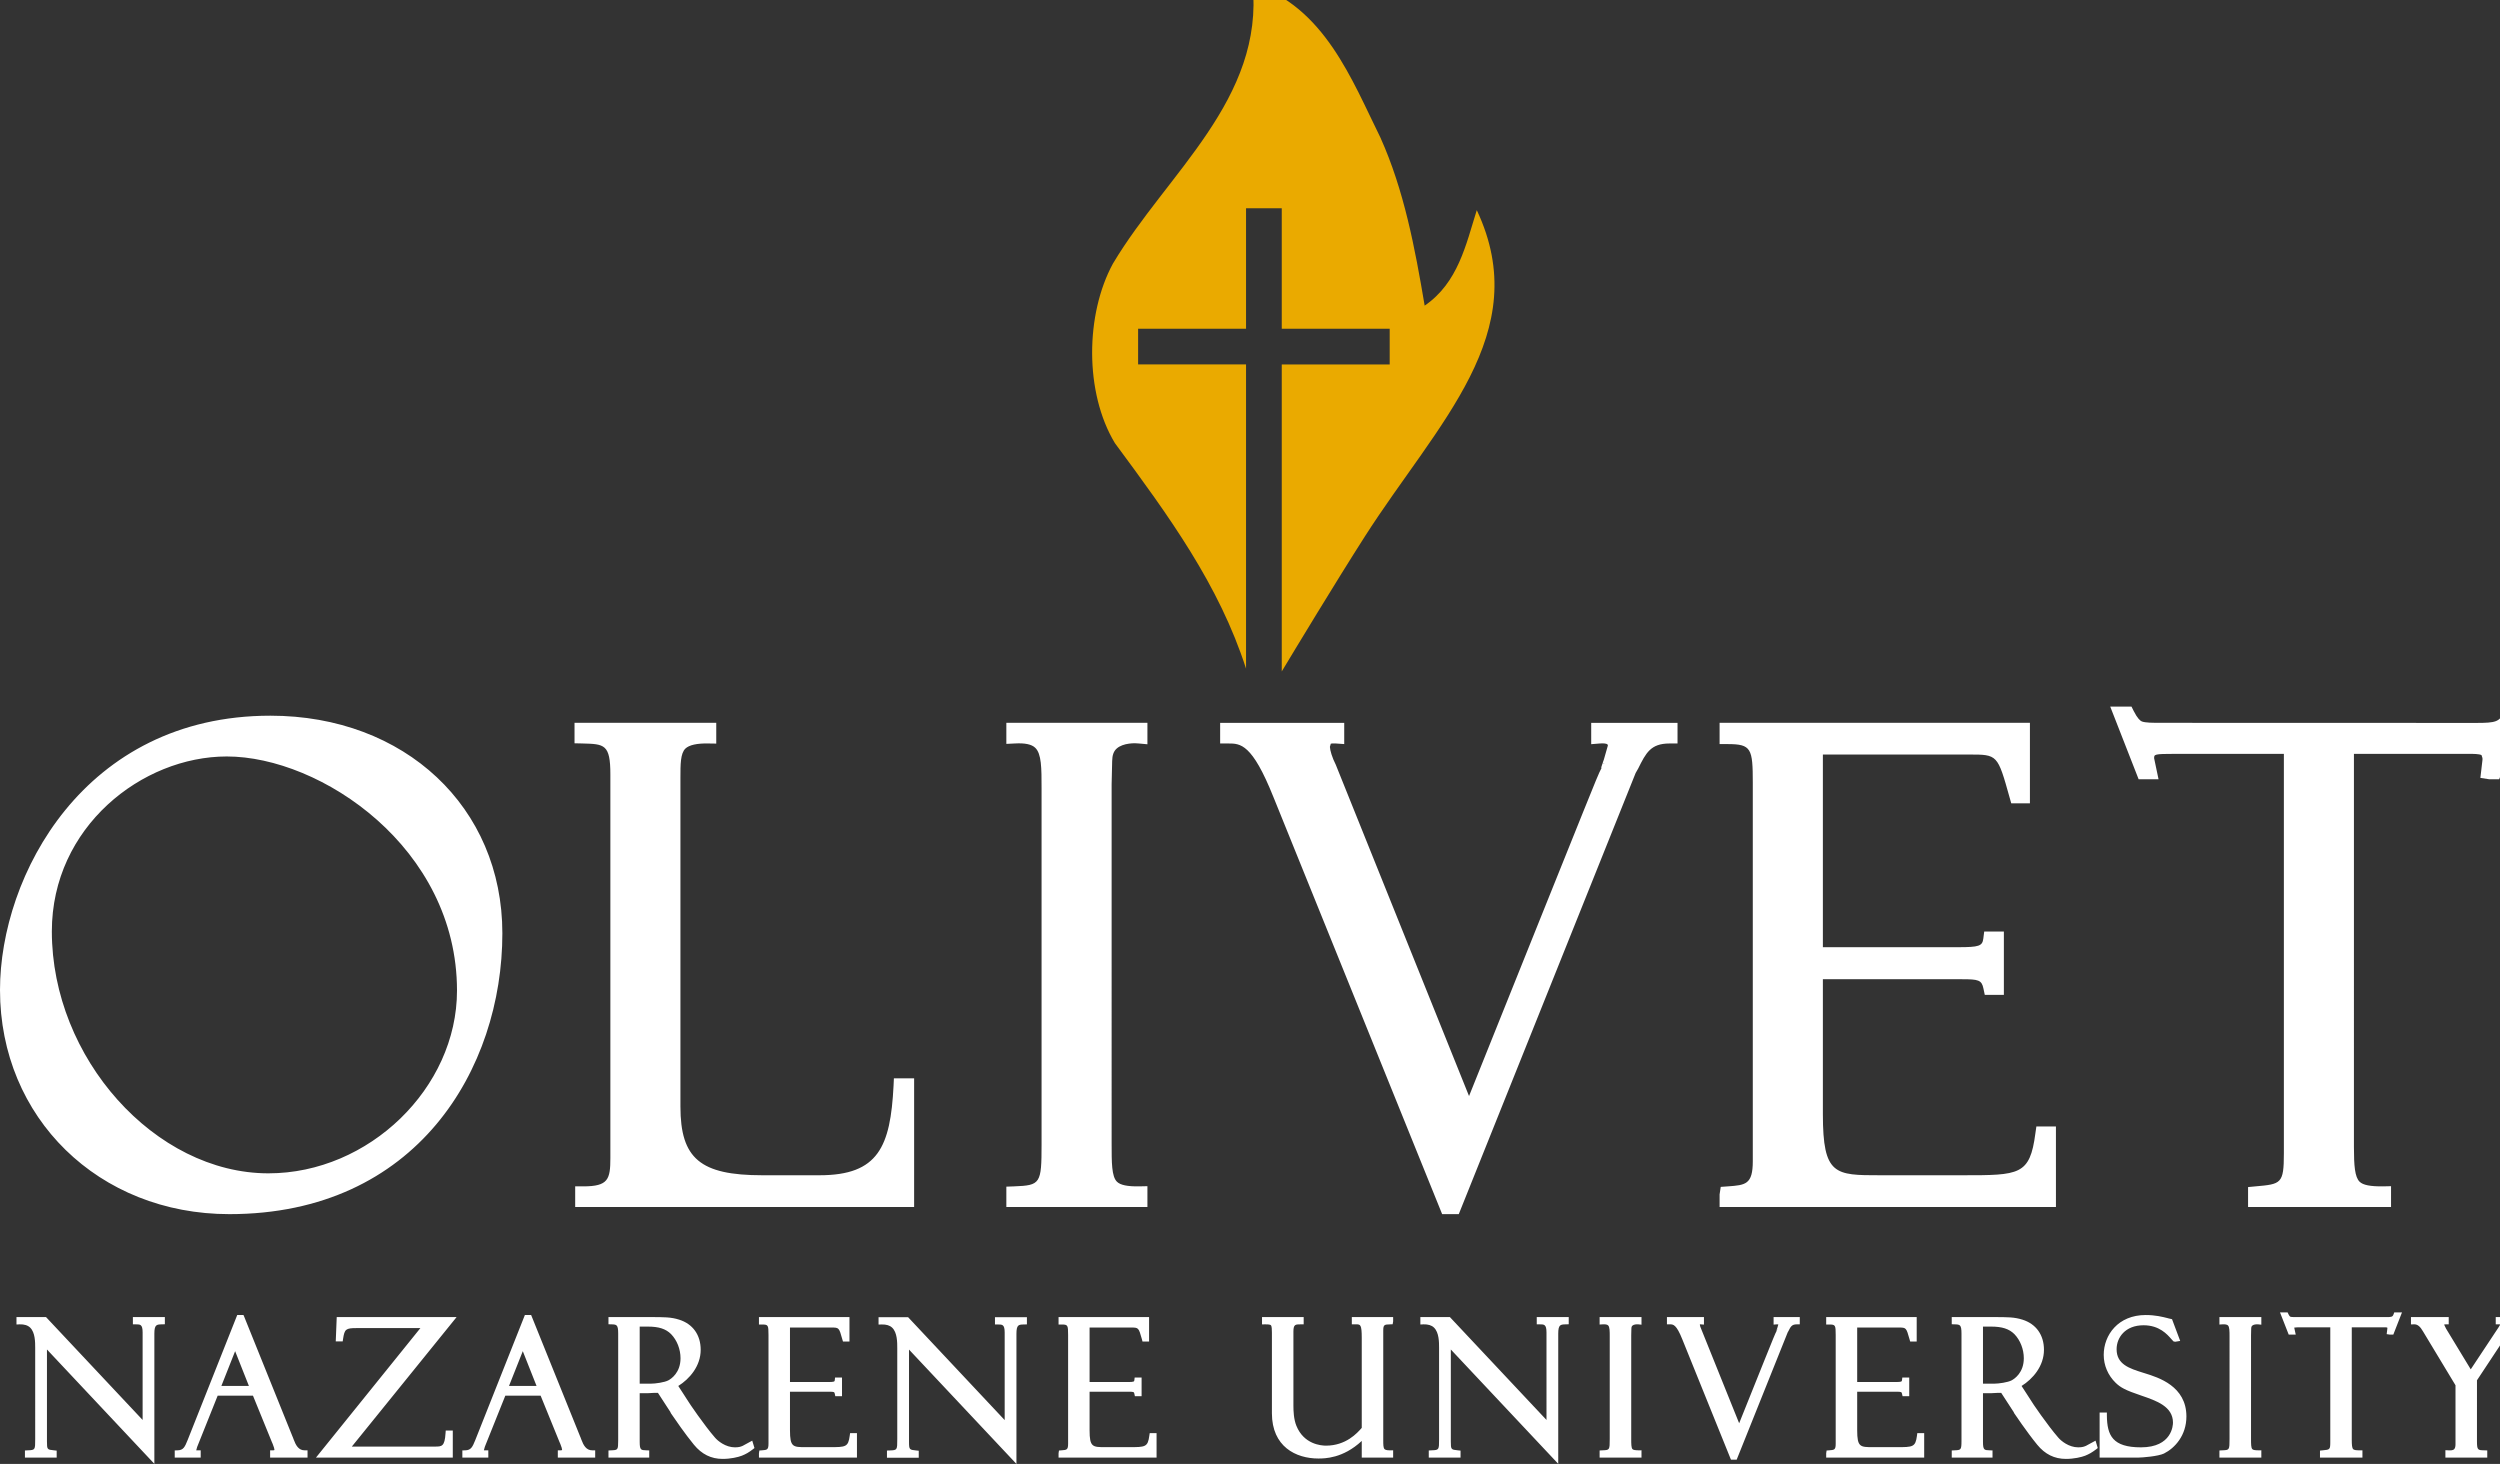 <?xml version="1.0" encoding="UTF-8" standalone="no"?>
<svg
   xmlns:dc="http://purl.org/dc/elements/1.1/"
   xmlns:cc="http://creativecommons.org/ns#"
   xmlns:rdf="http://www.w3.org/1999/02/22-rdf-syntax-ns#"
   xmlns:svg="http://www.w3.org/2000/svg"
   xmlns="http://www.w3.org/2000/svg"
   viewBox="0 0 320 187.382"
   height="187.382"
   width="320"
   xml:space="preserve"
   id="svg2"
   version="1.1"><rect x="0" y="0" width="320" height="187.382" fill="#333333" stroke="none"/><defs
     id="defs6" /><g
     transform="matrix(0.043,0,0,-0.043,0,187.382)"
     id="logo"><path
       id="name"
       style="fill:#ffffff"
       d="m 7117.51,764.84 h -425.58 v 59.281 l 21.74,2.059 c 76.81,6.769 84.83,7.492 84.83,98.269 V 2113.66 h -324.9 c -61.33,0 -61.33,-1.5 -61.33,-13.06 l 13.12,-62.55 h -59.24 l -84.54,216.31 h 63.29 l 6.57,-13.13 c 11.06,-21.96 19.29,-29.02 24.25,-31.12 11.15,-4.07 31.22,-4.07 59.01,-4.07 l 937.25,-0.28 c 55.52,0.07 69.71,2.72 80.96,32.95 l 5.89,15.65 h 65.1 l -84.58,-216.31 h -29.88 l -26.03,4.08 6.28,54.21 -0.11,4.83 -2.8,8.73 c -6.46,3.65 -24.34,3.76 -36.97,3.76 -0.36,0 -0.71,0 -0.71,0 h -342.1 V 943.75 c 0,-56.41 2.7,-89.648 16.89,-103.699 10.4,-10.11 31.93,-14.16 69.28,-13.832 l 24.31,0.562 z m -997.5,0 H 5118.8 v 37.461 l 3.4,22.39 21.04,1.489 c 52.61,3.8 74.4,5.359 74.4,75 v 1125.77 c 0,102.7 -4.15,115.8 -74.83,115.8 h -24.01 v 63.29 h 923.77 v -239.65 h -55.6 l -4.89,17.42 c -35.79,127.86 -35.79,127.86 -120.44,127.86 h -435.37 v -573.51 h 402.44 c 62.51,0 72.35,3.37 75.15,25.71 l 2.63,20.83 h 58.56 v -188.38 h -56.87 l -4.01,19.02 c -5.21,25.26 -15.17,27.46 -63.86,27.46 h -414.04 v -402.13 c 0,-181.389 36.01,-181.389 169.97,-181.389 h 246.03 c 169.54,0 200.08,0 216.55,124.547 l 2.98,20.762 h 58.21 z M 4342.39,743.551 h -49.52 l -2.27,5.679 c -4.79,11.809 -461.45,1140.96 -497.59,1230.18 h -0.04 l -2.31,5.71 c -63.78,159.48 -98.23,159.48 -134.7,159.48 h -23.91 v 61.44 h 369.35 v -63.22 l -25.44,1.8 c -8.02,0.54 -12.45,-0.06 -14.58,-0.67 l -2.59,-9.5 c 0.42,-10.36 6.42,-31.4 17.49,-53.12 0.31,-0.67 334.68,-832.23 396.66,-986.31 40.72,101.64 133.25,332.27 218.36,544.07 45.8,114.02 89.43,222.54 121.68,302.58 34.27,85.04 47.61,118.13 54.67,130.47 l -1.49,0.5 c 0,0 3.94,11.68 4.47,13.63 l 6.74,-1.88 -6.56,2.59 3.58,10.08 11.92,41.75 -1.46,3.44 c -3.3,1.88 -10.46,3.37 -22.35,2.37 l -25.89,-2.12 v 63.54 h 256.96 v -61.44 h -23.81 c -56.19,0 -70.17,-28.11 -93.34,-74.68 l -7.55,-13.21 C 4868.76,2056.08 4398.34,883.012 4344.7,749.262 Z m -926.82,21.289 h -419.93 v 60.531 l 23.16,0.848 c 78.61,3.011 81.67,7.691 81.67,125.301 v 1060 c 0,59.57 0,102.6 -19.01,120.37 -10.65,10.22 -30.59,14.44 -60.53,12.71 l -25.29,-1.24 v 62.68 h 419.93 v -63.83 l -26.11,2.41 c -8.83,1.32 -46.16,2.28 -65.46,-15.21 -8.97,-8.09 -13.08,-19.55 -13.37,-37.18 l -1.6,-69.26 V 953.582 c 0,-56.883 0,-97.992 15.8,-113.504 10.06,-10.058 31.39,-14.43 66.44,-13.859 l 24.3,0.562 z m -694.46,0 H 1712.17 v 61.379 h 24.01 c 74.47,0 80.72,20.679 80.72,84.711 v 1141.39 c 0,90.11 -17.64,90.57 -83.31,92.28 l -23.37,0.52 v 60.92 h 421.88 v -61.81 l -24.37,0.37 c -32.67,0.63 -56.3,-4.48 -67.54,-15.26 -14.73,-14.55 -14.73,-46.44 -14.73,-86.81 v -978.7 c 0,-154.85 59.17,-204.549 243.51,-204.549 h 170.5 c 175.72,0 211.05,85.75 220.38,265.859 l 1.03,22.71 h 60.23 z M 799.074,864.992 c -337.453,0 -644.746,343.238 -644.746,720.138 0,311.52 269.188,520.79 520.645,520.79 279.453,0 685.407,-271.5 685.407,-696.97 0,-289.77 -262.27,-543.958 -561.306,-543.958 z m 5.742,1362.298 C 249.68,2227.29 0,1749.85 0,1410.8 0,1030.42 293.535,743.551 682.785,743.551 c 558.325,0 812.615,433.309 812.615,835.939 0,375.37 -290.44,647.8 -690.584,647.8 z M 7403.95,18.84 h -124.63 v 22.059 l 9.26,-0.418 c 4.21,-0.211 12.41,-0.781 16.6,3.199 2.76,2.621 4.22,7.691 4.22,14.691 V 234.121 c -10.43,17.16 -96.85,160.59 -96.85,160.59 -7.99,14.078 -16.57,21.539 -26.64,20.789 l -9.08,-0.211 v 21.82 h 112.38 V 415.5 h -8.87 c -3.69,0 -4.65,-0.629 -4.65,-0.629 0.29,-0.891 0.85,-2.84 4.37,-9.66 l 1.17,-2.441 73.55,-121.219 30.83,46.539 c 22.49,33.922 47.85,72.16 50.69,76.531 l 1.67,2.617 c 3.68,5.461 4.36,7.481 4.46,8.094 -0.35,0.066 -1.24,0.168 -2.72,0.168 h -10.54 v 21.609 h 77.79 v -21.25 l -8.51,-0.359 c -9.76,-0.43 -16.56,-2.02 -28.62,-20.531 -3.74,-5.688 -87.39,-132.188 -96.54,-145.989 V 67.801 c 0,-26.82 2.52,-26.902 21.99,-27.32 l 8.67,-0.281 z m -371.59,0 H 6906 v 20.82 l 7.98,0.789 c 21.85,1.992 22.7,2.062 22.7,26.223 V 406.57 h -91.45 c -3.66,0 -12.78,0 -15.72,-0.75 0,-0.289 0,-0.64 0,-0.922 l 4.33,-20.046 h -20.9 l -25.94,66.16 h 22.61 l 2.37,-5 c 3.13,-6.453 5.39,-7.66 5.78,-7.84 2.88,-1.063 8.8,-1.063 16.32,-1.063 l 269.45,-0.07 c 15.57,0 18.59,0.602 21.42,8.191 l 2.1,5.782 h 23.06 l -25.86,-66.16 h -9.9 l -9.83,1.488 2.13,17.519 -0.56,2.211 c -1.82,0.5 -6.39,0.602 -9.13,0.5 h -96.35 V 72.269 c 0,-15.289 0.71,-24.867 4.29,-28.418 2.48,-2.453 8.73,-3.512 18.45,-3.371 l 9.01,0.07 z m -300.94,0 h -124.74 v 21.211 l 8.41,0.43 c 21.29,0.809 21.68,0.809 21.68,33.988 V 379.211 c 0,15.961 0,28.598 -4.8,33.168 -2.62,2.492 -8.26,3.621 -15.99,3.121 l -9.3,-0.559 v 22.168 h 124.74 v -22.668 l -9.91,1.098 c -5.63,0.422 -13.36,-0.5 -17.06,-3.859 -1.6,-1.391 -3.12,-3.481 -3.26,-9.371 l -0.47,-19.868 V 75.031 c 0,-15.25 0,-27.312 3.98,-31.152 2.49,-2.481 8.06,-3.328 17.6,-3.398 l 9.12,0.07 z m -365.55,0 H 6250.03 V 152.949 h 21.61 v -8.84 c 0.57,-59.988 17.35,-94.757 101.47,-94.757 92.62,0 95.28,66.117 95.28,73.648 0,48.109 -49.63,65.102 -93.41,80.102 -48.71,16.398 -62.51,24.269 -77.13,38.25 -22.95,22.32 -35.61,51.898 -35.61,83.289 0,58.929 42.86,118.57 124.77,118.57 29.02,0 49.95,-5.32 66.77,-9.582 0.53,-0.141 1.2,-0.309 1.88,-0.598 l 9.9,-2.199 24.33,-64.75 -14.83,-2.441 -5.04,0.961 -0.96,1.019 c 0,0 -5.32,5.649 -5.56,6 -12.24,14.051 -35.7,41.078 -82.63,41.078 -55.17,0 -80.28,-37 -80.28,-71.379 0,-45.078 38.1,-57.078 78.43,-69.781 0.18,-0.07 4.48,-1.348 5.82,-1.809 v 0 c 40.09,-12.421 123.53,-38.21 123.53,-128.39 0,-56.789 -34.51,-94.289 -66.8,-110.442 -17.2,-8.34 -65.27,-12.059 -75.7,-12.059 z M 5902.82,238.859 h 32.93 c 13.91,0 41.29,3.871 52.5,9.973 v 0 c 8.48,4.539 36.12,22.777 36.12,65.75 0,26.77 -10.5,53.629 -28.06,71.828 -15.82,15.692 -36.65,22.379 -69.5,22.379 h -23.99 z M 6149.56,14.941 c -34.12,0 -62.04,13.84 -85.31,42.25 -31.26,38.141 -68.3,93.411 -68.55,93.84 l -1.52,3.399 v 0 c -0.07,-0.032 -30.09,46.34 -37.11,57.121 h -10.18 l -20.3,-1.071 h -23.77 V 66.172 c 0,-25.09 3.8,-25.23 19.84,-25.691 l 8.55,-0.281 V 18.84 h -121.37 v 21.211 l 8.41,0.43 c 19.06,0.809 20.61,0.852 20.61,29.02 v 318.648 c 0,26.723 -4.72,26.864 -20.32,27.352 l -8.7,0.219 v 21.39 h 122.53 c 43.75,0 63.72,0 87.92,-7.66 40.69,-12.75 64.07,-45.488 64.07,-89.801 0,-48.918 -33.7,-87.089 -66.66,-107.589 l 15.68,-24.161 c 10.29,-15.859 10.29,-15.859 10.43,-16.187 5.28,-9.539 52.26,-78 83.02,-113.16 8.47,-10.152 31.72,-29.199 59.56,-29.199 12.63,0 17.95,2.309 23.13,4.539 l 28.42,15.399 6.52,-22 -4.67,-3.758 c -12.43,-9.359 -20.69,-14.152 -32.86,-19.082 -11.35,-4.41 -33.13,-9.508 -57.37,-9.508 z m -421.74,3.898 h -291.73 v 12.781 l 1.25,8.301 7.59,0.559 c 15.36,1.141 19.48,1.418 19.48,19.52 v 323.648 c 0,29.872 -0.92,31.321 -19.48,31.321 h -8.84 v 22.14 h 269.42 v -72.8 h -19.41 l -1.81,6.421 c -9.89,35.231 -9.89,35.231 -32.71,35.231 H 5528.37 V 243.77 h 113.81 c 18.84,0 19.05,1.519 19.55,5.628 l 0.96,7.774 h 20.61 v -55.59 h -19.83 l -1.6,6.879 c -1.14,5.57 -1.74,6.461 -16.43,6.461 H 5528.37 V 100.148 c 0,-50.226 9.01,-50.226 46.9,-50.226 h 70.75 c 48.35,0 55.8,0 60.3,34.059 l 0.96,7.719 h 20.54 z m -558.19,-6.168 h -16.99 l -1.17,2.828 -143.68,355.41 c -17.81,44.59 -27.07,44.59 -36.86,44.59 h -8.87 v 21.609 h 110.16 v -22.39 l -9.62,0.781 c -1.03,0.109 -1.74,0.07 -2.31,0 l -0.28,-1.168 c 0.18,-2.691 1.81,-8.23 4.72,-14.332 0.1,-0.25 90.57,-225.168 112.28,-278.949 l 74.5,185.679 c 24.73,61.52 33.38,83.122 37.57,90.372 l -0.95,0.308 c 0,0 0.99,2.981 1.2,3.731 l 2.62,-0.68 c 0.08,0.027 0.15,0.027 0.22,0.07 l -2.66,1.278 1.03,2.632 3.12,10.918 c -0.78,0.141 -2.23,0.36 -4.51,0.141 l -9.61,-0.781 v 22.39 h 77.94 V 415.5 h -8.9 c -14.87,0 -18.24,-6.809 -25.01,-20.359 -0.25,-0.461 -1.67,-2.77 -2.03,-3.469 C 5321.41,391.281 5170.77,15.5 5170.77,15.5 Z m -283.31,6.168 h -124.67 v 21.211 l 8.41,0.43 c 21.33,0.809 21.72,0.809 21.72,33.988 V 379.211 c 0,15.961 0,28.598 -4.84,33.168 -2.61,2.492 -7.87,3.691 -15.99,3.121 l -9.3,-0.559 v 22.168 h 124.67 v -22.668 l -9.8,1.098 c -5.67,0.461 -13.47,-0.469 -17.16,-3.859 -1.5,-1.321 -3.13,-3.52 -3.16,-9.231 l -0.47,-20.008 V 75.031 c 0,-15.293 0,-27.352 3.91,-31.152 2.45,-2.438 8.37,-3.219 17.6,-3.398 l 9.08,0.07 z M 4638.48,0.289 4630.64,8.621 c 0,0 -261.5,278.348 -311.91,332.027 V 66.672 c 0,-24.062 0.78,-24.141 20.93,-26.223 l 8.02,-0.848 V 18.84 h -94.61 v 21.211 l 8.43,0.43 c 22.25,0.789 22.25,1.418 22.25,33.449 V 345.219 c 0,17.211 0,46.023 -15.18,60.601 -7.2,7.032 -17.91,10.039 -31.36,9.68 l -9.16,-0.488 v 22.097 h 87.88 l 1.35,-1.418 c 0,0 238.11,-253.582 286.22,-304.82 V 391.41 c 0,24.09 -7.13,24.09 -20.08,24.09 h -8.91 v 21.609 h 95.19 v -21.39 l -8.73,-0.219 c -15.89,-0.43 -22.49,-0.629 -22.49,-27.961 z M 3924.27,16.109 c -66.77,0 -138.12,35.371 -138.12,134.711 v 240.09 c 0,9.16 -0.24,19.16 -3.08,21.969 -2.98,2.871 -14.05,2.66 -17.39,2.621 l -8.97,-0.211 v 21.82 H 3880.7 V 415.5 h -8.79 c -15.83,0 -21.75,0 -21.75,-21.738 V 173.66 c 0,-16.5 0.92,-40.66 8.84,-60.172 22.27,-54.836 73.11,-59.097 88.15,-59.097 59.21,0 92.88,37.25 106.43,52.929 v 267.989 c 0,40.191 -4.22,40.191 -16.78,40.191 h -12.78 v 21.609 h 123 V 424.41 l -1.45,-8.66 -7.91,-0.309 c -16.25,-0.472 -20.08,-0.57 -20.08,-18.382 V 70.641 c 0,-12.742 0,-22.809 3.87,-26.609 1.67,-1.629 5.64,-3.582 14.93,-3.582 0.53,0 1.03,0.031 1.56,0.031 l 9.08,0.07 v -21.711 h -93.44 V 68.43 C 3997.6,16.109 3942.82,16.109 3924.27,16.109 Z m -1373.33,2.73 h -291.73 v 12.781 l 1.21,8.301 7.67,0.559 c 15,1.101 19.51,1.461 19.51,19.52 v 323.648 c 0,29.872 -0.93,31.321 -19.51,31.321 h -8.88 v 22.14 h 269.44 v -72.8 h -19.32 l -1.89,6.39 c -9.86,35.262 -9.86,35.262 -32.67,35.262 H 2351.56 V 243.77 h 113.67 c 18.98,0 19.16,1.519 19.65,5.601 l 0.88,7.801 h 20.66 v -55.59 h -19.98 l -1.46,6.988 c -1.16,5.641 -1.87,6.352 -16.41,6.352 H 2351.56 V 100.148 c 0,-50.226 9.01,-50.226 46.86,-50.226 h 70.74 c 48.32,0 55.77,0 60.27,34.09 l 0.54,3.797 0.57,3.891 h 20.4 z M 1515.17,232.09 h 82.02 c -7.95,20.039 -30.69,77.48 -40.98,103.558 -5.82,-14.687 -15.6,-39.347 -24.44,-61.656 -6.85,-17.281 -13.13,-33.133 -16.6,-41.902 z M 1771.73,18.84 h -111.25 v 21.641 h 8.83 c 2.49,0 3.9,0.602 3.94,1.18 0,2.48 -1.38,8.691 -5.32,17.969 l -2.45,5.543 c -0.5,0.848 -47.97,117.777 -56.19,138.078 h -105.05 c -10.75,-27.031 -59.39,-148.191 -59.39,-148.191 -0.03,-0.027 -1.45,-3.539 -1.77,-4.609 l -2.66,-9.898 c 1.07,-0.07 2.94,-0.07 3.68,-0.07 h 9.51 V 18.84 h -77.3 v 21.359 l 8.62,0.281 c 17.06,0.391 21.47,9.648 29.88,30.508 l 147.61,372.223 h 18.66 l 2.23,-5.461 c 138.72,-343.449 143.4,-355.371 143.65,-356.148 0,0.039 -0.04,0.039 -0.04,0.039 0,0 0.53,-1.43 0.96,-2.059 l 2.63,-7.031 c 6.17,-16.641 14.33,-32.07 32.35,-32.07 h 8.87 z m -423.91,0 H 940.547 l 5.969,7.379 c 0,0 260.884,323.543 304.884,378.113 h -189.84 c -32.14,0 -35.89,-2.992 -40.3,-32.043 l -1.1,-7.559 h -20.715 l 2.905,72.379 h 356.82 l -5.96,-7.418 c 0,0 -261.81,-323.5 -305.9,-378.07 h 247.09 c 20.75,0 29.33,0 31.82,39.598 l 0.6,8.262 h 21 z M 459.492,387.539 c 0,27.332 6.633,27.531 22.637,27.961 l 8.613,0.219 v 21.39 H 395.566 V 415.5 h 8.829 c 12.988,0 20.156,0 20.156,-24.09 V 130.871 C 376.438,182.109 138.32,435.691 138.32,435.691 l -1.347,1.418 H 49.062 v -22.097 l 9.191,0.488 c 13.621,0.359 24.16,-2.648 31.465,-9.68 15.047,-14.578 15.047,-43.39 15.047,-60.601 V 73.93 c 0,-32.031 0,-32.66 -22.137,-33.449 l -8.41,-0.43 v -21.211 h 94.504 v 20.762 l -7.981,0.848 c -20.183,2.082 -20.965,2.16 -20.965,26.223 V 340.648 C 190.188,286.941 451.652,8.621 451.652,8.621 l 7.84,-8.332 z M 658.938,232.09 h 81.992 c -4.121,10.332 -12.141,30.582 -20.364,51.371 l -20.652,52.187 C 689.629,309.539 666.887,252.129 658.938,232.09 Z M 915.469,18.84 H 804.074 v 21.641 h 8.906 c 0.918,0 3.934,0.109 4.004,1.379 0,2.133 -1.379,8.301 -5.312,17.812 l -2.414,5.539 C 808.223,67.301 761.184,183.242 752.988,203.25 H 647.98 C 637.188,176.219 588.691,55.059 588.691,55.059 588.664,55 587.102,51.371 586.816,50.352 l -2.664,-9.73 0.039,-0.109 c 0.997,-0.031 2.872,-0.031 3.582,-0.031 h 9.649 V 18.84 h -77.305 v 21.359 l 8.586,0.281 c 17.031,0.391 21.465,9.648 29.844,30.578 L 706.164,443.211 h 18.582 l 2.344,-5.352 C 865.305,95.57 870.449,82.449 870.703,81.641 v 0 c 0,0 0.637,-1.609 1.027,-2.242 l 2.547,-6.848 c 6.184,-16.641 14.336,-32.07 32.364,-32.07 h 8.828 z M 1904.2,238.859 h 32.89 c 13.91,0 41.29,3.871 52.57,9.973 8.49,4.578 36.08,22.859 36.08,65.75 0,26.848 -10.49,53.707 -28.13,71.828 -15.75,15.692 -36.51,22.379 -69.4,22.379 H 1904.2 Z M 2151.01,14.941 c -34.12,0 -62.04,13.84 -85.39,42.25 -25.82,31.43 -56.09,75.348 -67.9,92.778 l -1.07,1.73 -1.13,2.84 v 0 c 0,0 -30.01,46.121 -37.04,57.012 h -10.29 l -20.33,-1.071 H 1904.2 V 66.172 c 0,-25.09 3.8,-25.23 19.73,-25.691 l 8.65,-0.281 V 18.84 h -121.33 v 21.211 l 8.41,0.43 c 19.34,0.809 20.51,0.852 20.51,29.02 v 318.648 c 0,26.723 -4.69,26.864 -20.26,27.352 l -8.66,0.219 v 21.39 h 122.47 c 43.81,0 63.82,0 87.91,-7.66 40.76,-12.769 64.14,-45.488 64.14,-89.801 0,-48.878 -33.7,-87.058 -66.7,-107.589 4.79,-7.45 12.35,-19.059 18.02,-27.817 7.92,-12.203 7.92,-12.203 8.06,-12.531 5.47,-9.711 52.79,-78.609 83.01,-113.16 8.48,-10.152 31.72,-29.199 59.64,-29.199 12.7,0 18.02,2.309 23.2,4.578 l 28.2,15.359 6.67,-22.027 -4.85,-3.762 c -12.06,-9.27 -20.34,-14.051 -32.75,-19.051 -11.36,-4.41 -33.13,-9.508 -57.26,-9.508 z M 3025.68,0.012 3017.84,8.34 c 0,0 -261.53,278.379 -311.94,332.031 V 66.379 c 0,-24.129 1.2,-24.238 21.07,-26.328 l 7.91,-0.781 v -20.789 h -94.62 v 21.359 l 8.59,0.281 c 22.07,0.777 22.07,1.391 22.07,33.5 V 344.871 c 0,17.27 0,46.149 -15.12,60.66 -7.16,6.848 -17.59,9.969 -31.36,9.578 l -9.22,-0.277 v 21.988 h 87.88 l 1.34,-1.41 286.22,-304.93 v 260.649 c 0,23.98 -7.12,23.98 -20.07,23.98 h -8.83 v 21.711 h 95.11 v -21.488 l -8.73,-0.223 c -15.89,-0.347 -22.46,-0.488 -22.46,-27.879 z M 3442.81,18.84 h -291.75 v 12.781 l 1.21,8.301 7.58,0.559 c 15.47,1.141 19.62,1.418 19.62,19.52 v 323.648 c 0,29.872 -0.91,31.321 -19.55,31.321 h -8.86 v 22.14 h 269.44 v -72.8 h -19.62 l -1.63,6.562 c -9.93,35.09 -9.93,35.09 -32.71,35.09 H 3243.4 V 243.77 h 113.7 c 18.84,0 19.05,1.41 19.62,5.671 l 0.89,7.731 h 20.64 v -55.551 h -20 l -1.45,6.91 c -1.14,5.68 -1.85,6.391 -16.43,6.391 H 3243.4 V 100.148 c 0,-50.226 9.01,-50.226 46.86,-50.226 h 70.68 c 48.39,0 55.84,0 60.31,34.129 v 0.07 l 1.16,7.578 h 20.4 V 18.84" /><path
       id="flame"
       style="fill:#eaaa00"
       d="m 4396.01,3732.16 c -32.17,-102.3 -55.5,-216.01 -155.15,-284.27 -29.21,173.4 -61.45,343.95 -131.7,500.25 -85.25,172.49 -166.83,389.4 -380.59,457.65 35.18,-343.9 -254.65,-562.84 -415.65,-832.77 -82.03,-150.68 -84.95,-383.76 5.81,-534.33 160.98,-217.71 310.21,-421.92 390.41,-671.34 v 905.54 h -321.29 v 106.31 h 321.29 v 358.63 h 106.31 V 3379.2 h 321.29 v -106.31 h -321.29 v -913.88 c 36.8,61.14 160.53,266.1 246.89,401.06 217.13,339.5 506.46,605.46 333.67,972.09" /></g></svg>